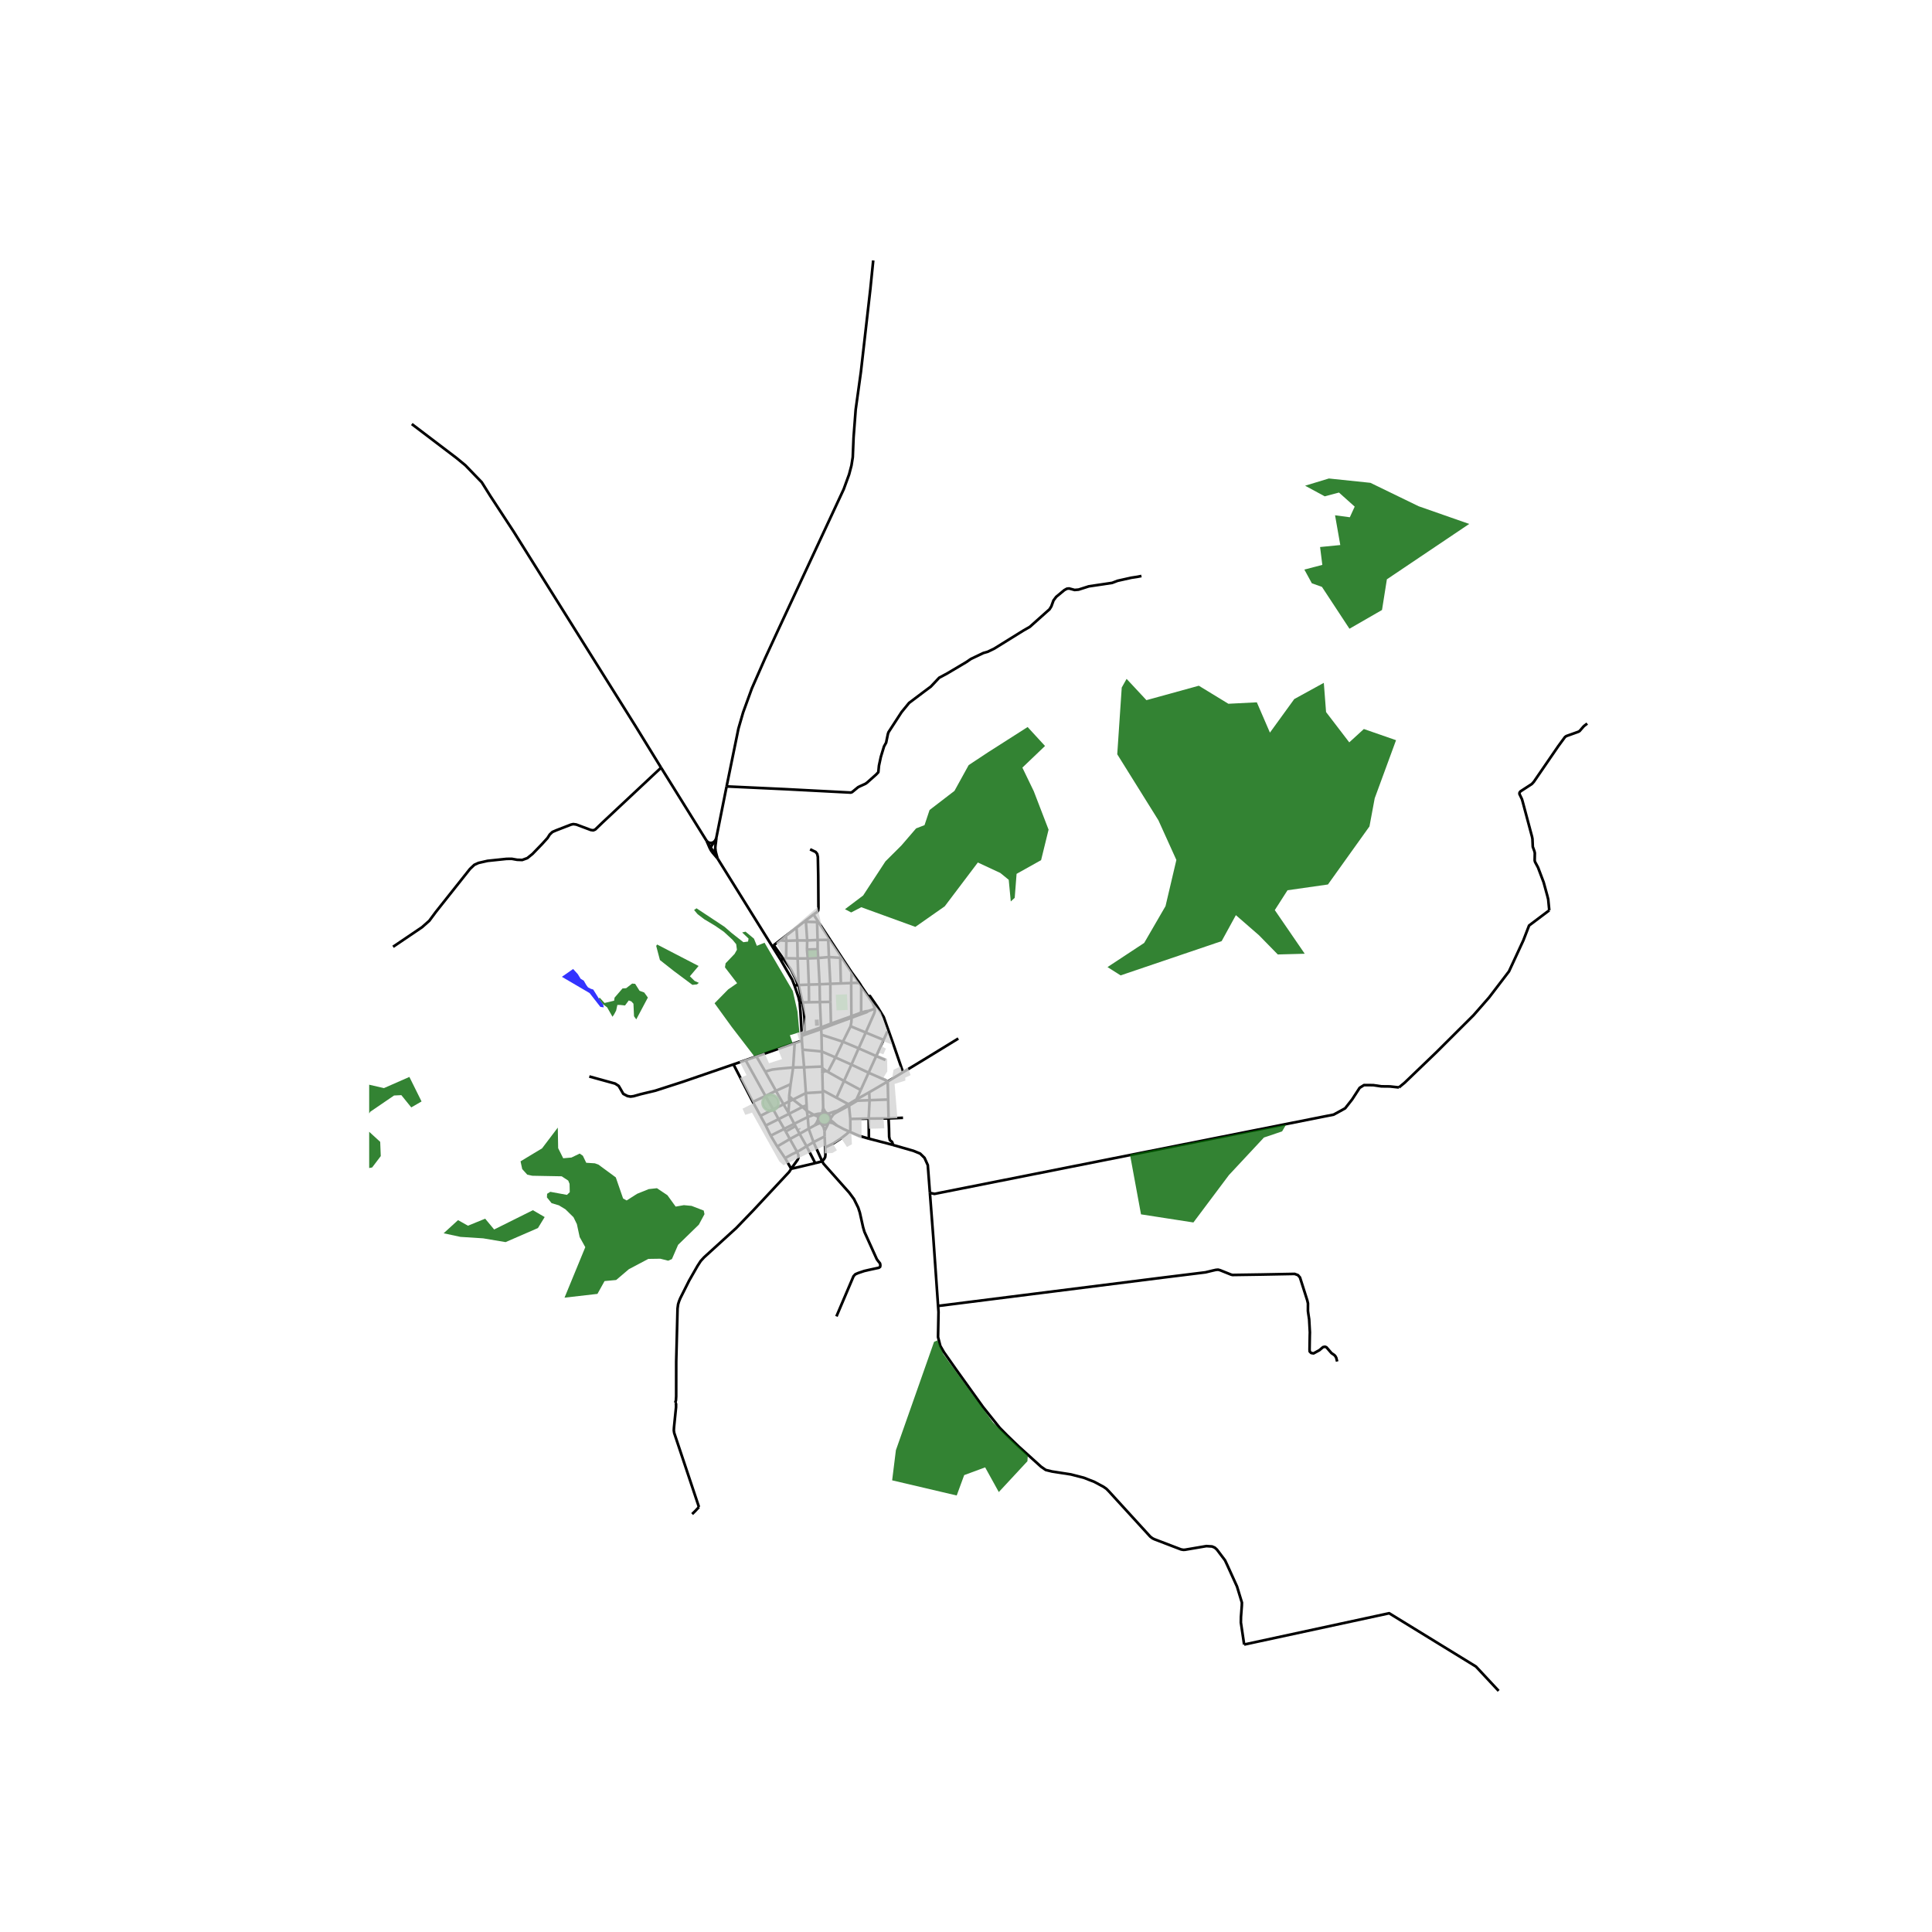 <svg xmlns="http://www.w3.org/2000/svg" xmlns:xlink="http://www.w3.org/1999/xlink" width="960" height="960" viewBox="0 0 720 720"><defs><style>*{stroke-linejoin:round;stroke-linecap:butt}</style></defs><g id="figure_1"><path id="patch_1" d="M0 720h720V0H0z" style="fill:#fff"/><g id="axes_1"><path id="patch_2" d="M137.584 640.8h462.832V86.4H137.584z" style="fill:#fff"/><g id="LineCollection_1"><path d="m323.81 424.348 7.307 1.891 1.529.414" clip-path="url(#p71e39a7665)" style="fill:none;stroke:#000"/><path d="m331.135 416.799.157 3.636.07 3.2.262 1.244.802.655.26.656-.04.463M346.548 444.553l-.787-10.345-1.22-2.709-1.638-1.596-2.484-1.016-7.773-2.234M558.501 630.138l-8.456-9.065-32.342-19.862-54.041 11.663M349.597 486.69l.157 2.255-.174 9.358.836 3.276 1.36 2.352 4.428 6.3 10.111 14.08 6.241 7.795 2.615 2.655 4.42 4.259 8.394 7.586 1.743 1.21 2.353.57 6.999 1.082 4.82 1.24 3.976 1.56 3.399 1.83 1.08.757.84.857 15.471 16.934.832.635.709.346 9.95 3.803.82.14.577-.013 8.03-1.368 2.121.137 1.013.433.79.715 3.023 4.01.785 1.662 3.68 8.092.382 1.25 1.447 4.754-.036 1.159-.313 4.166-.035 2.1 1.22 8.207M294.853 435.553l-2.276-3.96M303.817 433.464l-7.714 1.832-1.25.257M297.059 429.286l.464 1.154.03.968-.308.813-2.392 3.332M251.643 522.769l.259-.928.09-1.461.015-13.005.496-19.741.21-1.571.357-1.142.452-1.105 3.296-6.565 3.12-5.461 1.198-1.849 1.243-1.36 11.994-10.921 6.449-6.691 13.297-14.252.734-1.164M305.609 418.546l.435.305M303.63 419.388l.893-.435.723-.29.363-.117M304.88 417.185l.13.505.248.461.35.395M308.59 418.682l.387-.36M306.044 418.851l.497.201.532.085.538-.036.514-.154.464-.265M307.266 421.475l.566-1.058.57-1.129.127-.352.06-.254M306.493 414.766l-.492.21M308.08 414.839l-.518-.144-.539-.025-.53.096M306.782 413.023l-.265 1.042-.024.7M298.849 387.834l-2.702.897M298.849 387.834l.234 3.332M298.849 387.834l-.05-1.8M306.044 418.851l.882 1.18.34 1.444M308.977 418.322l.292-.438.178-.49M308.977 418.322l.925.12.5.125 1.435.85M308.08 414.839l-.56-.502-.262-.421-.476-.893M308.08 414.839l.47.254M323.705 399.776l2.829-6.211M323.705 399.776l-2.931 6.434M323.705 399.776l-6.395-3.018M330.726 403.1l-.733-.552-6.288-2.772M323.81 424.348l-3.71-1.1-3.587-1.549M311.837 419.417l2.684 1.412 1.992.87M307.497 427.63l3.114-1.549 2.655-1.723 2.191-1.704 1.056-.955" clip-path="url(#p71e39a7665)" style="fill:none;stroke:#000"/><path d="m316.892 416.998.008 4.191-.387.51M306.4 397.472l-.137-5.61M306.4 397.472l.014.57M306.4 397.472l-6.732.286M300.335 343.527l-.643-.037M300.335 343.527l4.17.1M300.335 343.527l.485 6.963M305.436 366.821l4.009-.187M305.436 366.821l-4.008.123M305.436 366.821l-.523-9.795M305.436 366.821l.125 6.616M294.11 410.434l-.015-1.907M294.11 410.434l-.277 4.175M294.11 410.434l1.413-.646M294.11 410.434l-2.118 1.101M280.575 410.674l-7.23-14.007M280.575 410.674l2.832 5.174M280.575 410.674l4.68-2.24M323.738 416.865l.324-6.85M323.738 416.865l.072 7.483M323.738 416.865l-6.846.133M323.738 416.865l7.397-.066M306.263 391.861l-7.18-.695M306.263 391.861l-.11-6.231M306.263 391.861l5.08 2.212M319.498 410.193l4.564-.178M319.498 410.193l-.327-.464M319.498 410.193l-3.103 1.847M314.539 402.851l2.77-6.093M314.539 402.851l-2.8 6.254M314.539 402.851l-6.013-3.38M314.539 402.851l6.235 3.36M300.603 411.887l-1.512.632M300.603 411.887l-.271-4.531M300.603 411.887l.082 2.075M294.095 408.527l.55-4.485M294.095 408.527l1.428 1.26M273.345 396.667l4.523-1.563M219.616 401.17l9.624 2.656 1.324.856.61 1.025 1.099 1.933 1.569.823 1.133.202 1.15-.151 2.616-.74 5.525-1.327 10.199-3.293 18.88-6.487M322.636 384.797l-2.652 5.885M322.636 384.797l-5.65-2.342M322.636 384.797l6.638 2.752M326.056 375.923l-.01.791-.245.9-3.165 7.183M298.782 385.401l.018.634M298.02 373.573l.297 3.69.465 8.138M298.782 385.401l1.15-.42M300.736 353.87l3.963-.099M300.736 353.87l.306 3.308M300.736 353.87l.084-3.38M306.782 413.023l-.149-6.056M330.98 409.76l-6.918.255M330.98 409.76l.155 7.039M330.726 403.1l.112.658.143 6.002M303.295 415.465l-2.61-1.503M303.295 415.465l-2.276.815M303.295 415.465l.862.365.837.33" clip-path="url(#p71e39a7665)" style="fill:none;stroke:#000"/><path d="m306 414.977-1.003.082-.624.127-1.078.28M289.649 427.256l-2.416-4.035M289.649 427.256l2.928 4.337M289.649 427.256l4.717-2.774M319.171 409.73l-2.974 1.778M319.171 409.73l1.603-3.52M319.171 409.73l4.758-2.668M291.992 411.535l-3.853 1.883M291.992 411.535l-2.826-5.02M291.992 411.535l1.84 3.074M277.868 395.104l4.032-1.393M277.868 395.104l7.386 13.33M297.26 357.21l-.131-6.737M297.26 357.21l3.782-.032M297.26 357.21l-4.288-.113M297.26 357.21l.348 9.88M316.892 416.998l-.497-4.958M331.135 416.799l5.396-.23M301.363 420.634l-3.38 1.906M301.363 420.634l2.267-1.246M301.363 420.634l-.344-4.354M301.363 420.634l1.811 5.005M301.019 416.28l-5.033 2.517M301.019 416.28l-.334-2.318M296.831 345.7l-3.93 3.037M296.831 345.7l2.861-2.21M296.831 345.7l.298 4.773M281.9 393.71l14.247-4.98M281.9 393.71l3.28 5.64M292.257 420.7l3.729-1.903M292.257 420.7l-5.024 2.52M292.257 420.7l.561.98M292.257 420.7l-2.105-3.63M311.343 394.073l-2.817 5.397M311.343 394.073l5.967 2.685M311.343 394.073l2.786-5.862M300.332 407.356l6.301-.389M300.332 407.356l-4.809 2.432M300.332 407.356l-.664-9.598M308.526 399.47l-.496-.274M296.147 388.73l-.56 9.082M306.414 398.042l.052 2.1M306.414 398.042l1.616 1.154M295.587 397.812l-.942 6.23M295.587 397.812l4.081-.054M285.18 399.35l2.617-.758 2.754-.329 5.036-.451M323.929 407.062l.133 2.953M323.929 407.062l6.797-3.963M307.497 427.63l-.185-4.103M306.397 432.758l.663-.739.453-.773.105-.94-.121-2.676M306.397 432.758l-3.223-7.119M303.817 433.464l2.301-.605.28-.1" clip-path="url(#p71e39a7665)" style="fill:none;stroke:#000"/><path d="m311.715 490.585 6.38-14.998.663-.705 1.046-.454 2.269-.764 2.033-.468 3.438-.743.454-.344.085-.61-.122-.673-.728-.907-.486-.672-4.59-10.15-.508-1.73-1.218-5.47-.61-1.866-1.551-3.141-1.752-2.392-9.622-10.824-.499-.916M290.152 417.07l-2.013-3.652M290.152 417.07l-4.776 2.384M290.152 417.07l3.906-1.994M300.685 413.962l-1.594-1.443M308.92 356.672l.525 9.962M308.92 356.672l-.27-6.421M308.92 356.672l4.205.277M308.92 356.672l-4.007.354M299.083 391.166l.585 6.592M308.65 350.251l-3.958.052M308.65 350.251l.703-.051M317.31 396.758l2.674-6.076M326.534 393.565l-6.55-2.883M326.534 393.565l3.449 1.482M326.534 393.565l2.74-6.016M307.312 423.527l-4.138 2.112M307.312 423.527l-.046-2.052M293.833 414.61l.225.466M285.254 408.433l3.912-1.918M285.254 408.433l2.885 4.985M330.718 384.38l-1.444 3.169M285.18 399.35l3.986 7.165M311.74 409.105l-5.123-2.77M311.74 409.105l4.457 2.403M299.692 343.49l3.491-2.698M295.986 418.797l-1.928-3.721M295.986 418.797l.455.856M297.982 422.54l-3.616 1.942M297.982 422.54l-1.541-2.887M297.982 422.54l2.603 4.643M304.88 417.185l-.332.754-.303.606-.615.843M316.395 412.04l-.198-.532M309.505 416.878l.911-1.366.489-.454.636-.395 4.854-2.623M304.505 343.627l.187 6.676M304.505 343.627l.499-.013M306.617 406.335l-.151-6.193M306.617 406.335l.016.632M294.058 415.076l5.033-2.557M300.585 427.183l3.232 6.281M300.585 427.183l2.589-1.544M300.585 427.183l-3.526 2.103M287.233 423.22l-1.857-3.766M309.665 381.47l-.187-8.103M309.665 381.47l-3.69 1.412M309.665 381.47l7.622-2.73M304.994 416.16l-.12.506.007.52M306 414.977l-.428.315-.342.4-.236.467M299.091 412.519l-3.568-2.731M319.984 390.682l-5.855-2.471M316.197 411.508l-4.073 2.365-1.237.379-2.338.841M330.726 403.1l5.802-3.507M297.129 350.473l3.69.017M297.129 350.473l-4.075.137M297.059 429.286l-2.693-4.804M292.577 431.593l2.588-1.446 1.894-.86M285.376 419.454l-1.969-3.606M314.129 388.21l2.857-5.755M314.129 388.21l-7.977-2.58M288.139 413.418l-4.732 2.43M304.692 350.303l-3.872.187M304.692 350.303l.007 3.468M294.645 404.042l-5.479 2.473M287.792 352.685l.57-.44M287.792 352.685 267.42 319.94M287.792 352.685l3.092 4.933M306.152 385.63l-.13-2.13M304.7 353.771l.213 3.255M317.312 379.29l.029.606-.072 1.053-.283 1.506M294.366 424.482l-1.548-2.801M311.837 419.417l-1.352-1.233-1.038-.79M304.913 357.026l-3.871.152" clip-path="url(#p71e39a7665)" style="fill:none;stroke:#000"/><path d="m309.505 416.878-.069-.515-.19-.487-.301-.43-.396-.353M309.505 416.878l-.058.516M305.975 382.882l-6.042 2.098M305.975 382.882l-.414-9.445M305.975 382.882l.048.618M326.056 375.923l-2.404.83M323.63 371.4l1.638 2.424.12.293.668 1.806M290.682 350.452l-2.32 1.793M290.682 350.452l2.22-1.715M290.682 350.452l2.372.158M303.183 340.792l1.82 2.822M301.9 316.517l2.057.975.593.756.244 1.126.14 7.108.078 11.88-.096.899-.313.546-1.42.985M317.287 378.74l.025.55M317.287 378.74l-.082-12.387M320.925 377.368l-2.256.85-1.382.522M266.937 312.317l3.847-19.24M266.937 312.317l-.21.535-.331.573" clip-path="url(#p71e39a7665)" style="fill:none;stroke:#000"/><path d="m266.556 316.027.07-.964.191-1.333.12-1.413M266.396 313.425l-.357.318-.383.254-.475.115-.49.013-.515-.115-.42-.254-.448-.435M266.396 313.425l-.34.556-.481.628-.59.878-.135.322M264.624 316.346l.67 1.09M264.624 316.346l.226-.537M264.624 316.346l-1.316-3.025M265.295 317.436l2.125 2.503M265.295 317.436l.33-.028.17-.076M267.42 319.939l-.282-.997-.281-1.042-.18-.763-.12-1.11M267.42 319.939l-.283-.455-1.342-2.152M265.795 317.332l.301-.137.36-.405.1-.763M264.85 315.81l-1.32-2.131-.222-.358M264.85 315.81l.945 1.522M296.44 419.653l-3.622 2.028M296.09 367.286l1.285-.166M290.884 357.618l4.372 7.518.834 2.15M298.02 373.573l-.45-1.973-1.48-4.314M320.283 366.344l-2.909-3.998M320.283 366.344l.66 1.085M317.205 366.353l1.42-.053 1.658.044M298.02 373.573l1.07-.02M309.478 373.367l-.033-6.733M309.478 373.367l-3.917.07M290.884 357.618l1.053-.31M313.806 356.989l-.681-.04M313.806 356.989l3.568 5.357M313.806 356.989l-4.453-6.79M309.445 366.634l3.922-.14M305.56 373.437l-4.06.073M292.902 348.737l.152 1.873M293.054 350.61l-.082 6.487M292.972 357.097l-1.035.21M313.125 356.95l.242 9.545M313.367 366.495l3.838-.142M317.374 362.346l-.169 4.007M301.428 366.944l-3.82.146M301.428 366.944l.071 6.566M301.428 366.944l-.386-9.766M301.5 373.51l-2.41.043M297.608 367.09l-.233.03M299.09 373.553l-.034-.244-.516-2.107-.932-4.112M320.943 367.43l2.686 3.97M320.943 367.43l-.018 9.938M323.652 376.753l-1.128.155-1.599.46M577.37 339.244l-7.524 5.67-2.127 5.512-5.37 11.594-7.39 9.68-5.789 6.62-13.842 13.794-11.907 11.426-2.091 1.714" clip-path="url(#p71e39a7665)" style="fill:none;stroke:#000"/><path d="m346.548 444.553 1.689.371 144.52-28.698 4.254-.84 2.475-1.344 1.813-1.008 1.011-1.278 1.604-2.05 2.79-4.3 1.621-1.026 3.45.026 3 .445 3.19.034 3.365.369M336.528 399.593l7.926-4.79 12.674-7.771M291.937 357.308l-3.575-5.063M297.375 367.12l-.838-2.266-1.761-3.54-2.839-4.006M299.933 384.98l.08.601M299.09 373.553l.482 3.237.273 3.335.088 4.855M260.48 561.625l-9.223-27.603-.14-.924.053-1.06.767-7.593.009-1.176-.096-.294-.207-.206M246.368 286.09l-21.835 20.446-2.685 2.587-.75.32-.924-.134-5.421-2.033-1.116-.152-.837.185-5.474 2.117-1.447.622-1.011.958-.82 1.294-1.882 2.083-3.713 3.848-1.935 1.563-1.9.689-1.901-.067-1.97-.353-1.97.017-7.077.74-3.383.772-1.551.706-1.604 1.512-12.726 16.03-2.44 3.294-2.703 2.403-10.808 7.309M246.368 286.09l16.94 27.231" clip-path="url(#p71e39a7665)" style="fill:none;stroke:#000"/><path d="m153.462 158.026 16.677 12.666 3.309 2.728 3.382 3.51 2.698 2.782 3.2 5.116 8.71 13.306 28.324 45.208 17.085 27.263 9.521 15.485M309.353 350.2l-4.35-6.586M306.466 400.142l.122-.41.34-.317.46-.223.642.004M300.014 385.581l6.009-2.081M300.014 385.581l-1.214.454M306.023 383.5l3.974-1.537 7.315-2.674M317.312 379.29l3.637-1.346 2.036-.729.667-.462M349.597 486.69l35.371-4.467 48.516-6.115 15.777-1.95 2.746-.663 1.09-.244.854-.075.784.21 4.019 1.613.558.143 10.678-.16 12.481-.235 1.238.454.75.856 2.72 8.552.261 1.126-.009 2.797.114.882.34 2.252.27 4.873-.035 1.058-.087 5.3.052.765.54.546.898.16 2.17-1.184 1.347-1.148.728-.155.562.215 1.879 2.171 1.054.722.375.4.344.621.336 1.382M346.548 444.553l1.27 16.669 1.779 25.469M591.515 269.651l-1.046.795-.322.29-1.487 1.71-.453.264-4.485 1.605-.505.361-2.493 3.394-9.117 13.292-.741.815-4.245 2.756-.331.445-.044.488.933 1.94.296 1.025 3.46 12.956.166.861.122 2.911.61 1.681.148.664-.052 2.752.14.558 1.107 2.058 2.091 5.529 1.395 5.091.306 1.252.402 4.1M270.784 293.076l21.947 1.025 24.319 1.269.496-.168 2.223-1.824.61-.31 2.17-.991.593-.43 3.356-2.99.828-.874.235-2.445.707-3.285 1.185-3.882.784-1.42.654-3.193.219-.672 4.872-7.503 2.807-3.428 5.578-4.201 2.528-1.882 3.103-3.294 2.981-1.596 7.13-4.235 1.743-1.193 4.62-2.201 1.639-.467 2.406-1.163 10.756-6.672 2.51-1.445 6.032-5.377 1.308-1.16.68-1.1.802-2.202 1.01-1.344 3.025-2.504.95-.521.837-.093 2.057.555 1.464-.126 3.844-1.227 5.64-.832 3.06-.462 1.987-.765 5.117-1.142 2.283-.345 1.508-.302" clip-path="url(#p71e39a7665)" style="fill:none;stroke:#000"/><path d="m318.101 163.018-.297 7.346-.493 3.114-.872 3.31-2.022 5.546-24.44 52.482-4.917 10.654-4.847 11.024-3.277 9.007-1.743 6.016-4.409 21.56M325.428 97.062l-1.074 10.672-3.521 30.855-1.944 14.042-.788 10.387M257.934 564.254l1.155-1.138 1.39-1.49M336.528 399.593l-3.493-10.15-3.713-10.435-2.162-3.512-2.972-4.335-.559.24" clip-path="url(#p71e39a7665)" style="fill:none;stroke:#000"/></g><path id="PatchCollection_1" d="m224.74 374.252.28 1.176-1.29-.201-4.01-5.142-10.32-6.05 4.183-2.923 1.744 1.916 1.045 1.714 1.19.73.906 1.58.662.907 1.047.538.902.277 2.096 3.352z" clip-path="url(#p71e39a7665)" style="fill:#00f;fill-opacity:.8"/><g id="PatchCollection_2"><path d="m421.107 430.24 4.115 22.312 19.524 3.024 13.25-17.675 13.04-13.98 6.763-2.285 1.534-2.62zM486.376 181.007l7.322 3.966 5.3-1.412 5.858 5.244-1.814 3.966-5.508-.74 1.952 11.091-7.53.74.836 6.654-6.695 1.748 2.79 5.109 3.765 1.344 10.251 15.595 12.133-6.99 1.813-11.428 30.682-20.637-18.827-6.587-17.991-8.738-15.48-1.614zM419.852 252.998l-1.813 3.227-1.674 24.87 15.341 24.6 6.695 14.788-4.045 17.206-7.95 13.712-13.667 9.006 4.882 3.092 37.655-12.77 5.3-9.679 8.646 7.528 6.973 7.125 10.042-.27-11.157-16.265 4.741-7.393 15.063-2.15 15.48-21.644 1.953-10.486 7.949-21.643-11.994-4.168-5.44 4.974-8.645-11.292-.838-10.89-11.017 6.05-9.065 12.503-4.881-11.292-10.6.537-11.017-6.721-19.525 5.377zM314.905 338.832l2.301 1.21 3.766-1.949 20.153 7.326 10.947-7.662 12.343-16.333 8.368 3.898 3.138 2.554.767 8.066 1.464-1.344.698-8.94 9.135-5.108 2.789-11.359-5.51-14.317-4.253-8.805 8.438-8.066-6.485-7.058-14.644 9.343-7.322 4.84-5.3 9.612-9.274 7.125-1.883 5.645-3.138 1.21-5.439 6.319-5.996 5.982-8.299 12.703zM99.573 417.267l15.201-18.28 28.311 6.519 9.484-4.167 4.533 9.14-3.836 2.219-3.695-4.57-2.72.134-8.856 6.048-3.138 4.974 6.834 6.25.209 5.31-3.208 4.234-2.72.537-4.183-2.755.976-4.772-1.115-2.42-4.882 4.235-11.645-5.444-3.627 5.04zM165.33 459.608l5.37-4.905 3.695 2.083 6.415-2.62 3.348 4.031 14.434-7.19 4.393 2.553-2.51 4.1-12.064 5.242-8.367-1.411-8.438-.539z" clip-path="url(#p71e39a7665)" style="fill:#006400;fill-opacity:.8"/><path d="m193.99 432.793.627 2.89 1.883 2.083 1.883.403 10.948.202 2.44 1.613.489 1.21.07 3.091-1.047 1.008-6.206-1.142-1.186.74-.07 1.343 1.744 2.151 2.72.807 2.44 1.478 2.999 2.957 1.255 2.554 1.046 4.84 2.092 3.762-7.74 18.818 12.273-1.41 2.65-4.773 4.323-.403 4.741-4.032 7.253-3.83 4.463-.068 2.928.74 1.395-.606 2.301-5.31 7.74-7.526 2.093-3.898-.28-1.344-4.532-1.748-2.86-.269-3.068.538-3.067-4.234-3.905-2.621-3.069.336-4.323 1.747-3.905 2.487-1.325-.74-2.72-7.863-6.485-4.772-1.325-.47-3.207-.202-1.256-2.621-1.185-.806-3.068 1.479-3.068.268-1.883-3.764-.14-7.661-5.857 7.729z" clip-path="url(#p71e39a7665)" style="fill:#006400;fill-opacity:.8"/></g><g id="PathCollection_1"><defs><path id="mb4e5c8622e" d="M0 3a3 3 0 1 0 0-6 3 3 0 0 0 0 6z" style="stroke:green;stroke-opacity:.8"/></defs><g clip-path="url(#p71e39a7665)"><use xlink:href="#mb4e5c8622e" x="287.187" y="410.975" style="fill:green;fill-opacity:.8;stroke:green;stroke-opacity:.8"/></g></g><g id="PatchCollection_3"><path d="m305.856 415.461-.433.542-.215.65.03.684.27.632.477.505.629.317.702.09.693-.146.6-.366.432-.541.215-.652-.03-.683-.27-.631-.477-.505-.629-.318-.703-.09-.692.146zM301.238 356.737l3.224-.118-.104-2.606-3.224.118z" clip-path="url(#p71e39a7665)" style="fill:green;fill-opacity:.8"/></g><path id="PatchCollection_4" d="m311.747 376.555 4.156-.177-.269-5.84-4.156.177z" clip-path="url(#p71e39a7665)" style="fill:#90ee90;fill-opacity:.8"/><g id="PatchCollection_5"><path d="m297.043 384.964.864-.214-.715-7.776-1.74-7.67-10.53-17.98-2.862 1.153-1.077-2.665-3.141-2.611-1.256.302 2.375 2.275-.175 1.11-1.746.244-4.324-3.394-2.72-2.352-10.425-6.89-.906.639 1.328 1.57 2.476 1.882 4.045 2.419 3.273 2.262 3.208 2.957 1.36 1.647.278 2.082-.867 1.538-3.351 3.503-.24 1.504 4.532 5.914-3.347 2.32-5.06 5.149 6.42 8.864 8.343 10.85 3.786-1.298 4.952-1.613 5.555-2.02-.988-2.869zM223.485 371.799l1.813 1.982 3.56-.848.171-1.134 2.967-3.436 1.356-.093 2.235-1.722 1.116.1 1.638 2.588 1.744.639 1.356 1.89-4.323 8.133-.837-1.177-.21-4.67-.766-.841-.973-.378-1.395 1.882-1.848-.202-1.014.009-.453 2.084-.764 1.436-.596.882-1.988-3.495-1.533-1.176-1.566-2.126zM244.544 352.51l.352-.514 15.446 7.998-3.246 3.84 1.782 1.739 1.569.706-.697.571-1.712.177-6.939-5.176-5.16-4.066zM348.098 500.066l-14.226 40.39-1.394 11.223 24.058 5.645 2.789-7.593 7.81-2.89 5.09 9.206 10.67-11.491.138-2.151-12.9-12.23-18.549-25.471-2.231-5.175z" clip-path="url(#p71e39a7665)" style="fill:#006400;fill-opacity:.8"/></g><path id="PatchCollection_6" d="m291.997 434.236 15.205-7.233.104 2.823 2.89-.126 1.678-1.016-1.293-2.21 3.106-1.958 1.95 2.932 1.85-1.016-.212-3.688 3.8 1.68-.035-7.191 2.58-.135.245 3.562 5.683-.168-.28-3.562 5.165-.21-1.05-12.761 4.013-1.252-.039-1.1 1.988-.941-1.046-2.89-2.263 1.436-.491-1.773-2.542 1.235-.488 2.79-1.573 1.05-1.639-1.042 1.36-2.184-.034-4.705-3.278-1.377.283-.815 1.565.512.98-2.126-1.468-.73.732-1.916 3.103 1.176-4.355-12.106-2.234-2.748-6.52-9.14-5.684-8.67-4.916-7.358-2.684-4.437-1.502-6.786-15.407 13.272 8.228 15.727 2.618 11.887-.942 5.343-1.24.46-.865.213.88 2.821-2.567.88-5.555 2.02 1.638 4-4.847 1.545-1.743-3.932-9.309 3.192 2.688 5.201-2.444 1.017 4.882 9.476-3.94 1.983 1.01 2.318 2.514-.848 10.178 18.188z" clip-path="url(#p71e39a7665)" style="fill:#d3d3d3;fill-opacity:.8"/><g id="PatchCollection_7"><path d="m297.237 420.805.232.418.954-.477-.232-.409zM303.652 380.014l.108 2.262 1.453-.064-.108-2.263z" clip-path="url(#p71e39a7665)" style="fill:#a9a9a9;fill-opacity:.8"/></g></g></g><defs><clipPath id="p71e39a7665"><path d="M137.584 86.4h462.832v554.4H137.584z"/></clipPath></defs></svg>